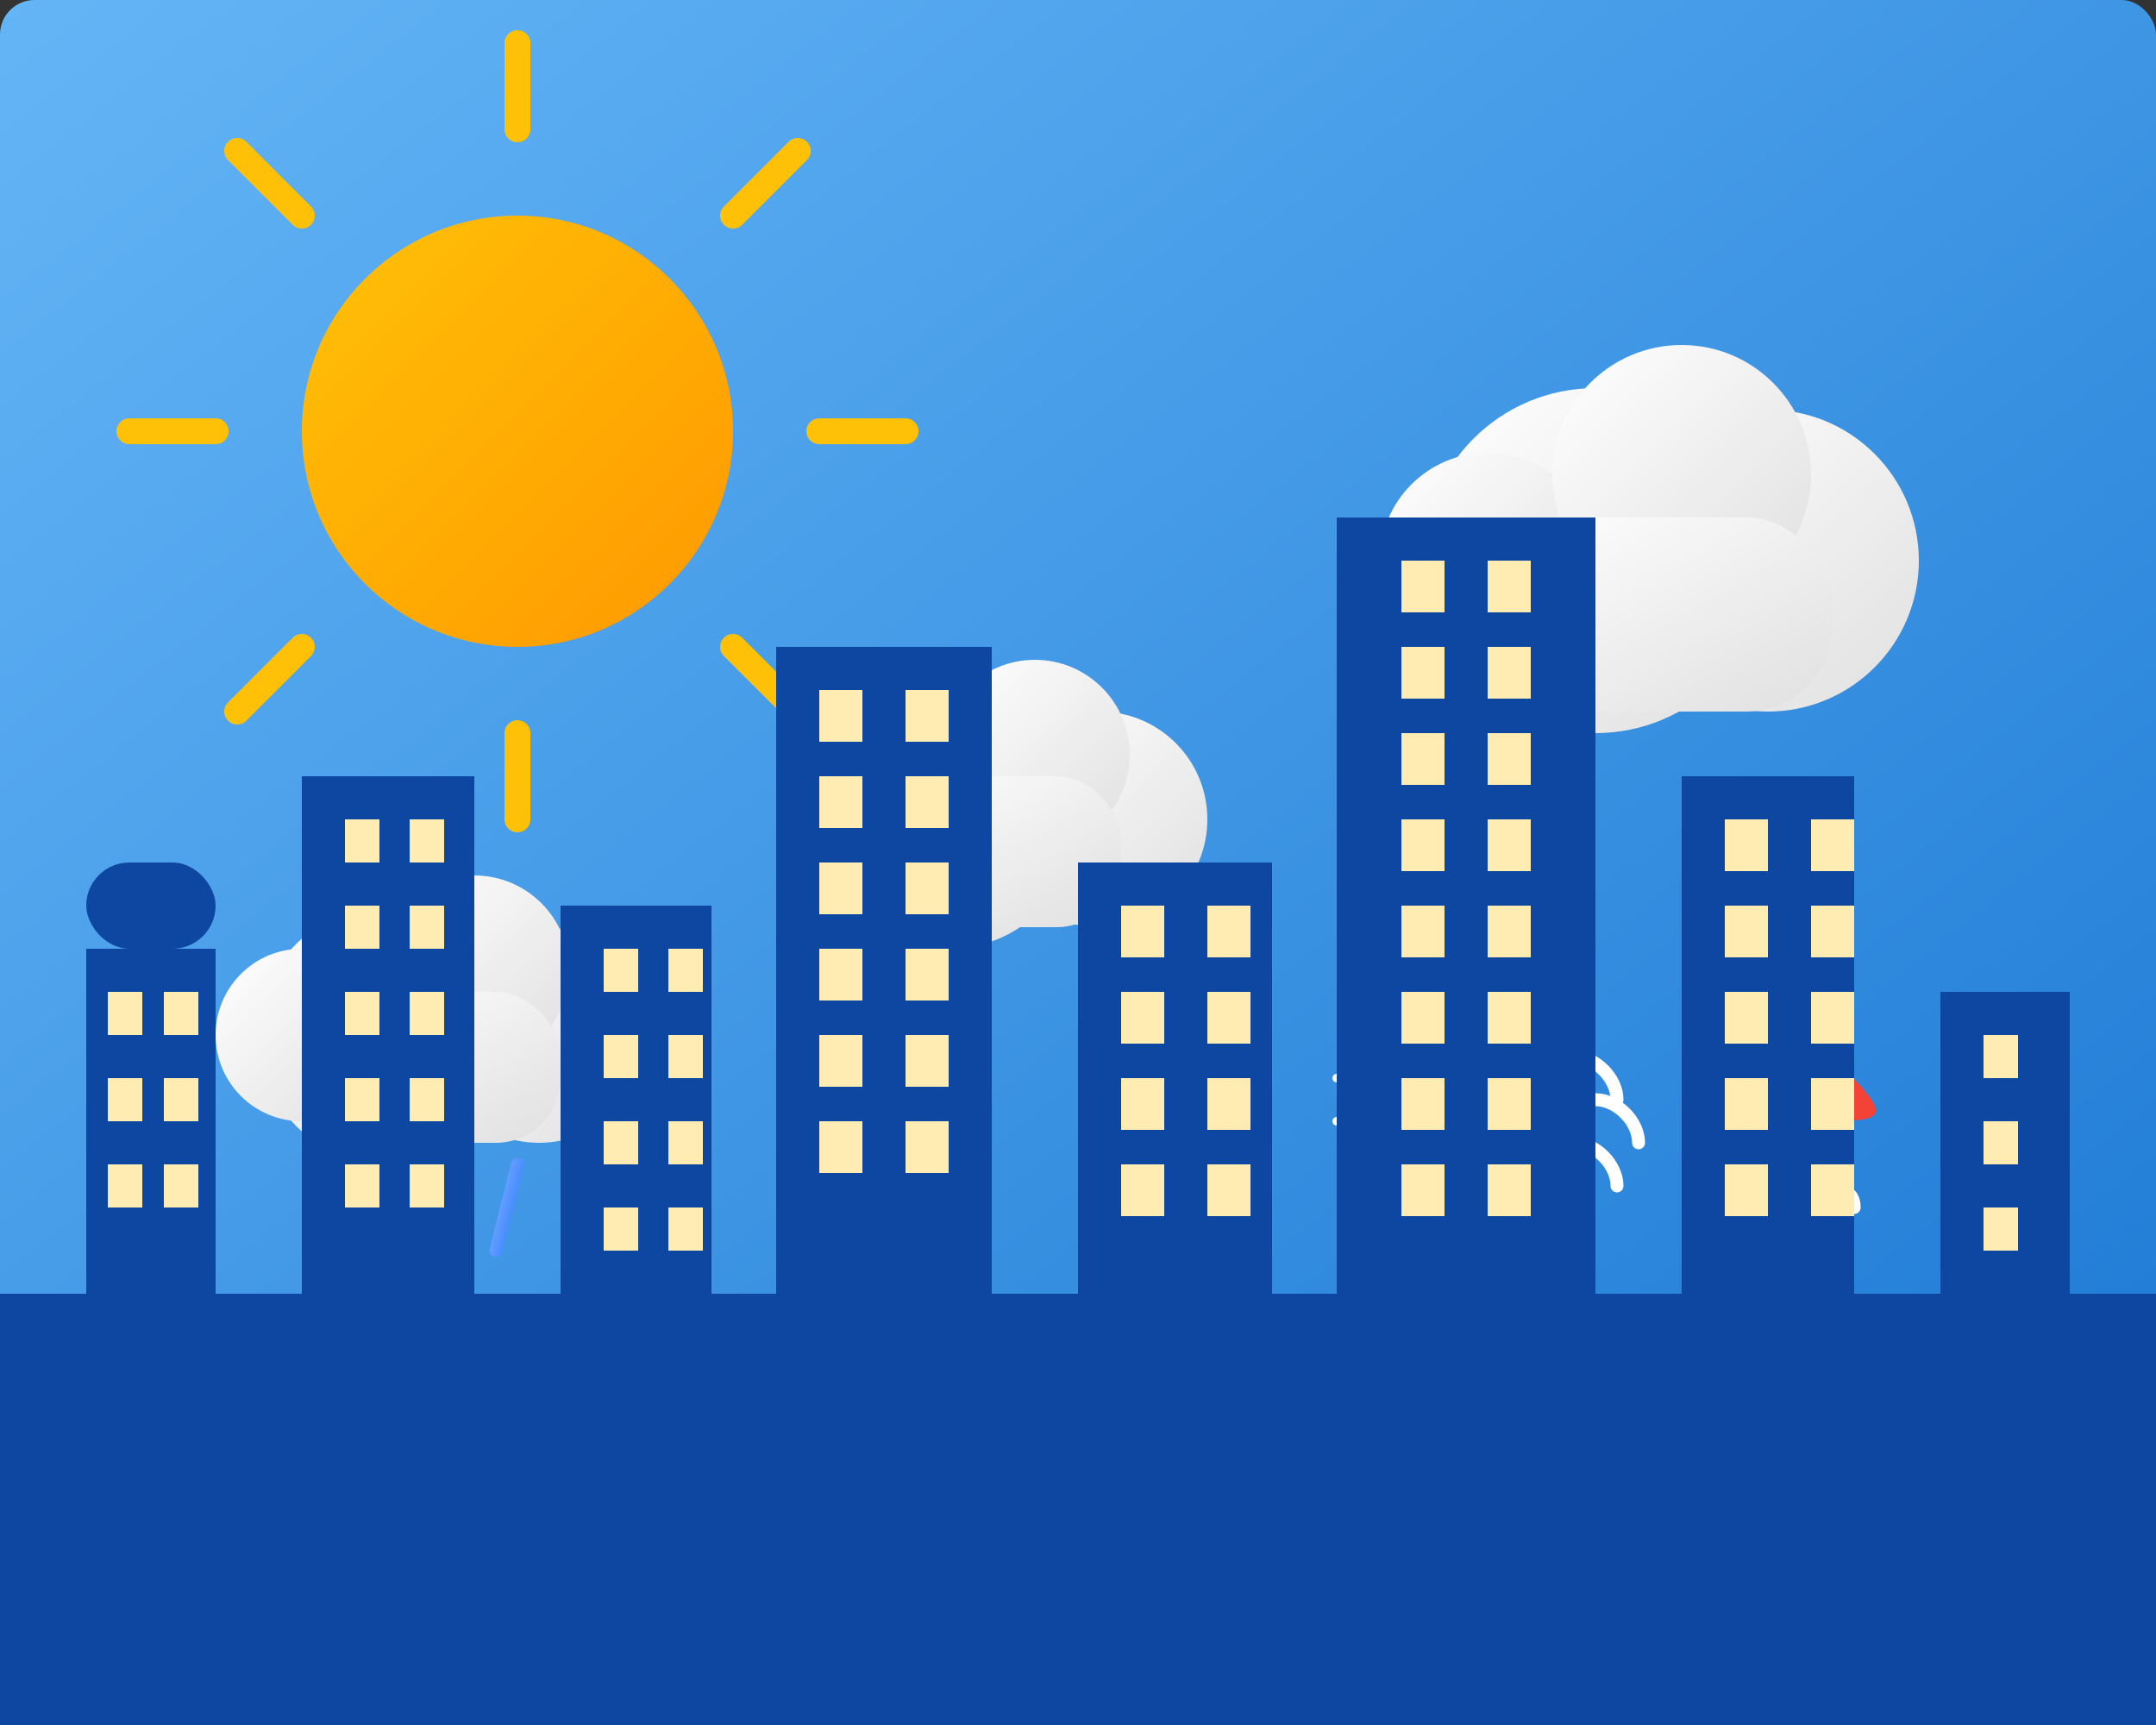 <?xml version="1.0" encoding="UTF-8"?>
<svg width="500px" height="400px" viewBox="0 0 500 400" version="1.1" xmlns="http://www.w3.org/2000/svg" xmlns:xlink="http://www.w3.org/1999/xlink">
    <rect x="0" y="0" width="500" height="400" fill="#333333" stroke="none"/>
    <title>Weather Illustration</title>
    <defs>
        <linearGradient x1="0%" y1="0%" x2="100%" y2="100%" id="skyGradient">
            <stop stop-color="#64B5F6" offset="0%"></stop>
            <stop stop-color="#1976D2" offset="100%"></stop>
        </linearGradient>
        <linearGradient x1="0%" y1="0%" x2="100%" y2="100%" id="sunGradient">
            <stop stop-color="#FFC107" offset="0%"></stop>
            <stop stop-color="#FF9800" offset="100%"></stop>
        </linearGradient>
        <linearGradient x1="0%" y1="0%" x2="100%" y2="100%" id="cloudGradient">
            <stop stop-color="#FFFFFF" offset="0%"></stop>
            <stop stop-color="#E0E0E0" offset="100%"></stop>
        </linearGradient>
        <linearGradient x1="0%" y1="0%" x2="100%" y2="100%" id="rainGradient">
            <stop stop-color="#82B1FF" offset="0%"></stop>
            <stop stop-color="#2979FF" offset="100%"></stop>
        </linearGradient>
    </defs>
    <g id="Weather-Illustration" stroke="none" stroke-width="1" fill="none" fill-rule="evenodd">
        <!-- Sky background -->
        <rect id="Sky" fill="url(#skyGradient)" x="0" y="0" width="500" height="400" rx="8"></rect>
        
        <!-- Sun -->
        <circle id="Sun" fill="url(#sunGradient)" cx="120" cy="100" r="50"></circle>
        
        <!-- Sun rays -->
        <line id="Ray1" stroke="#FFC107" stroke-width="6" x1="120" y1="30" x2="120" y2="10" stroke-linecap="round"></line>
        <line id="Ray2" stroke="#FFC107" stroke-width="6" x1="120" y1="170" x2="120" y2="190" stroke-linecap="round"></line>
        <line id="Ray3" stroke="#FFC107" stroke-width="6" x1="50" y1="100" x2="30" y2="100" stroke-linecap="round"></line>
        <line id="Ray4" stroke="#FFC107" stroke-width="6" x1="190" y1="100" x2="210" y2="100" stroke-linecap="round"></line>
        <line id="Ray5" stroke="#FFC107" stroke-width="6" x1="70" y1="50" x2="55" y2="35" stroke-linecap="round"></line>
        <line id="Ray6" stroke="#FFC107" stroke-width="6" x1="170" y1="150" x2="185" y2="165" stroke-linecap="round"></line>
        <line id="Ray7" stroke="#FFC107" stroke-width="6" x1="70" y1="150" x2="55" y2="165" stroke-linecap="round"></line>
        <line id="Ray8" stroke="#FFC107" stroke-width="6" x1="170" y1="50" x2="185" y2="35" stroke-linecap="round"></line>
        
        <!-- Cloud 1 -->
        <g id="Cloud1" transform="translate(320, 80)">
            <circle fill="url(#cloudGradient)" cx="50" cy="50" r="40"></circle>
            <circle fill="url(#cloudGradient)" cx="90" cy="50" r="35"></circle>
            <circle fill="url(#cloudGradient)" cx="25" cy="50" r="25"></circle>
            <circle fill="url(#cloudGradient)" cx="70" cy="30" r="30"></circle>
            <rect fill="url(#cloudGradient)" x="25" y="40" width="80" height="45" rx="20"></rect>
        </g>
        
        <!-- Cloud 2 -->
        <g id="Cloud2" transform="translate(180, 150)">
            <circle fill="url(#cloudGradient)" cx="40" cy="40" r="30"></circle>
            <circle fill="url(#cloudGradient)" cx="75" cy="40" r="25"></circle>
            <circle fill="url(#cloudGradient)" cx="20" cy="40" r="20"></circle>
            <circle fill="url(#cloudGradient)" cx="60" cy="25" r="22"></circle>
            <rect fill="url(#cloudGradient)" x="20" y="30" width="60" height="35" rx="15"></rect>
        </g>
        
        <!-- Cloud 3 with rain -->
        <g id="RainCloud" transform="translate(50, 200)">
            <circle fill="url(#cloudGradient)" cx="40" cy="40" r="30"></circle>
            <circle fill="url(#cloudGradient)" cx="75" cy="40" r="25"></circle>
            <circle fill="url(#cloudGradient)" cx="20" cy="40" r="20"></circle>
            <circle fill="url(#cloudGradient)" cx="60" cy="25" r="22"></circle>
            <rect fill="url(#cloudGradient)" x="20" y="30" width="60" height="35" rx="15"></rect>
            
            <!-- Rain drops -->
            <line id="Rain1" stroke="url(#rainGradient)" stroke-width="3" x1="30" y1="70" x2="25" y2="90" stroke-linecap="round"></line>
            <line id="Rain2" stroke="url(#rainGradient)" stroke-width="3" x1="50" y1="70" x2="45" y2="95" stroke-linecap="round"></line>
            <line id="Rain3" stroke="url(#rainGradient)" stroke-width="3" x1="70" y1="70" x2="65" y2="90" stroke-linecap="round"></line>
            <line id="Rain4" stroke="url(#rainGradient)" stroke-width="3" x1="90" y1="70" x2="85" y2="85" stroke-linecap="round"></line>
        </g>
        
        <!-- Weather Icons -->
        <g id="WeatherIcons" transform="translate(300, 230)">
            <!-- Thermometer -->
            <g id="Thermometer" transform="translate(0, 0)">
                <rect fill="#FFFFFF" x="10" y="5" width="20" height="50" rx="10"></rect>
                <rect fill="#F44336" x="15" y="30" width="10" height="20" rx="5"></rect>
                <circle fill="#F44336" cx="20" cy="50" r="10"></circle>
                <line stroke="#FFFFFF" stroke-width="2" x1="20" y1="15" x2="20" y2="35" stroke-linecap="round"></line>
                <line stroke="#FFFFFF" stroke-width="2" x1="10" y1="20" x2="30" y2="20" stroke-linecap="round"></line>
                <line stroke="#FFFFFF" stroke-width="2" x1="10" y1="30" x2="30" y2="30" stroke-linecap="round"></line>
            </g>
            
            <!-- Wind -->
            <g id="Wind" transform="translate(50, 10)">
                <path d="M5,15 C5,10 10,5 15,5 C20,5 25,10 25,15" stroke="#FFFFFF" stroke-width="3" fill="none" stroke-linecap="round"></path>
                <path d="M10,25 C10,20 15,15 20,15 C25,15 30,20 30,25" stroke="#FFFFFF" stroke-width="3" fill="none" stroke-linecap="round"></path>
                <path d="M5,35 C5,30 10,25 15,25 C20,25 25,30 25,35" stroke="#FFFFFF" stroke-width="3" fill="none" stroke-linecap="round"></path>
            </g>
            
            <!-- Umbrella -->
            <g id="Umbrella" transform="translate(100, 0)">
                <path d="M20,10 L20,50" stroke="#FFFFFF" stroke-width="3" stroke-linecap="round"></path>
                <path d="M20,10 C0,30 0,30 20,30 C40,30 40,30 20,10" fill="#F44336"></path>
                <path d="M20,50 C25,45 30,45 30,50" stroke="#FFFFFF" stroke-width="3" fill="none" stroke-linecap="round"></path>
            </g>
        </g>
        
        <!-- City silhouette -->
        <g id="City" transform="translate(0, 300)" fill="#0D47A1">
            <rect x="0" y="0" width="500" height="100"></rect>
            <rect x="20" y="-80" width="30" height="80"></rect>
            <rect x="20" y="-100" width="30" height="20" rx="10"></rect>
            <rect x="70" y="-120" width="40" height="120"></rect>
            <rect x="130" y="-90" width="35" height="90"></rect>
            <rect x="180" y="-150" width="50" height="150"></rect>
            <rect x="250" y="-100" width="45" height="100"></rect>
            <rect x="310" y="-180" width="60" height="180"></rect>
            <rect x="390" y="-120" width="40" height="120"></rect>
            <rect x="450" y="-70" width="30" height="70"></rect>
            
            <!-- Windows -->
            <rect fill="#FFECB3" x="25" y="-70" width="8" height="10"></rect>
            <rect fill="#FFECB3" x="38" y="-70" width="8" height="10"></rect>
            <rect fill="#FFECB3" x="25" y="-50" width="8" height="10"></rect>
            <rect fill="#FFECB3" x="38" y="-50" width="8" height="10"></rect>
            <rect fill="#FFECB3" x="25" y="-30" width="8" height="10"></rect>
            <rect fill="#FFECB3" x="38" y="-30" width="8" height="10"></rect>
            
            <rect fill="#FFECB3" x="80" y="-110" width="8" height="10"></rect>
            <rect fill="#FFECB3" x="95" y="-110" width="8" height="10"></rect>
            <rect fill="#FFECB3" x="80" y="-90" width="8" height="10"></rect>
            <rect fill="#FFECB3" x="95" y="-90" width="8" height="10"></rect>
            <rect fill="#FFECB3" x="80" y="-70" width="8" height="10"></rect>
            <rect fill="#FFECB3" x="95" y="-70" width="8" height="10"></rect>
            <rect fill="#FFECB3" x="80" y="-50" width="8" height="10"></rect>
            <rect fill="#FFECB3" x="95" y="-50" width="8" height="10"></rect>
            <rect fill="#FFECB3" x="80" y="-30" width="8" height="10"></rect>
            <rect fill="#FFECB3" x="95" y="-30" width="8" height="10"></rect>
            
            <rect fill="#FFECB3" x="140" y="-80" width="8" height="10"></rect>
            <rect fill="#FFECB3" x="140" y="-60" width="8" height="10"></rect>
            <rect fill="#FFECB3" x="140" y="-40" width="8" height="10"></rect>
            <rect fill="#FFECB3" x="140" y="-20" width="8" height="10"></rect>
            <rect fill="#FFECB3" x="155" y="-80" width="8" height="10"></rect>
            <rect fill="#FFECB3" x="155" y="-60" width="8" height="10"></rect>
            <rect fill="#FFECB3" x="155" y="-40" width="8" height="10"></rect>
            <rect fill="#FFECB3" x="155" y="-20" width="8" height="10"></rect>
            
            <rect fill="#FFECB3" x="190" y="-140" width="10" height="12"></rect>
            <rect fill="#FFECB3" x="210" y="-140" width="10" height="12"></rect>
            <rect fill="#FFECB3" x="190" y="-120" width="10" height="12"></rect>
            <rect fill="#FFECB3" x="210" y="-120" width="10" height="12"></rect>
            <rect fill="#FFECB3" x="190" y="-100" width="10" height="12"></rect>
            <rect fill="#FFECB3" x="210" y="-100" width="10" height="12"></rect>
            <rect fill="#FFECB3" x="190" y="-80" width="10" height="12"></rect>
            <rect fill="#FFECB3" x="210" y="-80" width="10" height="12"></rect>
            <rect fill="#FFECB3" x="190" y="-60" width="10" height="12"></rect>
            <rect fill="#FFECB3" x="210" y="-60" width="10" height="12"></rect>
            <rect fill="#FFECB3" x="190" y="-40" width="10" height="12"></rect>
            <rect fill="#FFECB3" x="210" y="-40" width="10" height="12"></rect>
            
            <rect fill="#FFECB3" x="260" y="-90" width="10" height="12"></rect>
            <rect fill="#FFECB3" x="280" y="-90" width="10" height="12"></rect>
            <rect fill="#FFECB3" x="260" y="-70" width="10" height="12"></rect>
            <rect fill="#FFECB3" x="280" y="-70" width="10" height="12"></rect>
            <rect fill="#FFECB3" x="260" y="-50" width="10" height="12"></rect>
            <rect fill="#FFECB3" x="280" y="-50" width="10" height="12"></rect>
            <rect fill="#FFECB3" x="260" y="-30" width="10" height="12"></rect>
            <rect fill="#FFECB3" x="280" y="-30" width="10" height="12"></rect>
            
            <rect fill="#FFECB3" x="325" y="-170" width="10" height="12"></rect>
            <rect fill="#FFECB3" x="345" y="-170" width="10" height="12"></rect>
            <rect fill="#FFECB3" x="325" y="-150" width="10" height="12"></rect>
            <rect fill="#FFECB3" x="345" y="-150" width="10" height="12"></rect>
            <rect fill="#FFECB3" x="325" y="-130" width="10" height="12"></rect>
            <rect fill="#FFECB3" x="345" y="-130" width="10" height="12"></rect>
            <rect fill="#FFECB3" x="325" y="-110" width="10" height="12"></rect>
            <rect fill="#FFECB3" x="345" y="-110" width="10" height="12"></rect>
            <rect fill="#FFECB3" x="325" y="-90" width="10" height="12"></rect>
            <rect fill="#FFECB3" x="345" y="-90" width="10" height="12"></rect>
            <rect fill="#FFECB3" x="325" y="-70" width="10" height="12"></rect>
            <rect fill="#FFECB3" x="345" y="-70" width="10" height="12"></rect>
            <rect fill="#FFECB3" x="325" y="-50" width="10" height="12"></rect>
            <rect fill="#FFECB3" x="345" y="-50" width="10" height="12"></rect>
            <rect fill="#FFECB3" x="325" y="-30" width="10" height="12"></rect>
            <rect fill="#FFECB3" x="345" y="-30" width="10" height="12"></rect>
            
            <rect fill="#FFECB3" x="400" y="-110" width="10" height="12"></rect>
            <rect fill="#FFECB3" x="420" y="-110" width="10" height="12"></rect>
            <rect fill="#FFECB3" x="400" y="-90" width="10" height="12"></rect>
            <rect fill="#FFECB3" x="420" y="-90" width="10" height="12"></rect>
            <rect fill="#FFECB3" x="400" y="-70" width="10" height="12"></rect>
            <rect fill="#FFECB3" x="420" y="-70" width="10" height="12"></rect>
            <rect fill="#FFECB3" x="400" y="-50" width="10" height="12"></rect>
            <rect fill="#FFECB3" x="420" y="-50" width="10" height="12"></rect>
            <rect fill="#FFECB3" x="400" y="-30" width="10" height="12"></rect>
            <rect fill="#FFECB3" x="420" y="-30" width="10" height="12"></rect>
            
            <rect fill="#FFECB3" x="460" y="-60" width="8" height="10"></rect>
            <rect fill="#FFECB3" x="460" y="-40" width="8" height="10"></rect>
            <rect fill="#FFECB3" x="460" y="-20" width="8" height="10"></rect>
        </g>
    </g>
</svg>